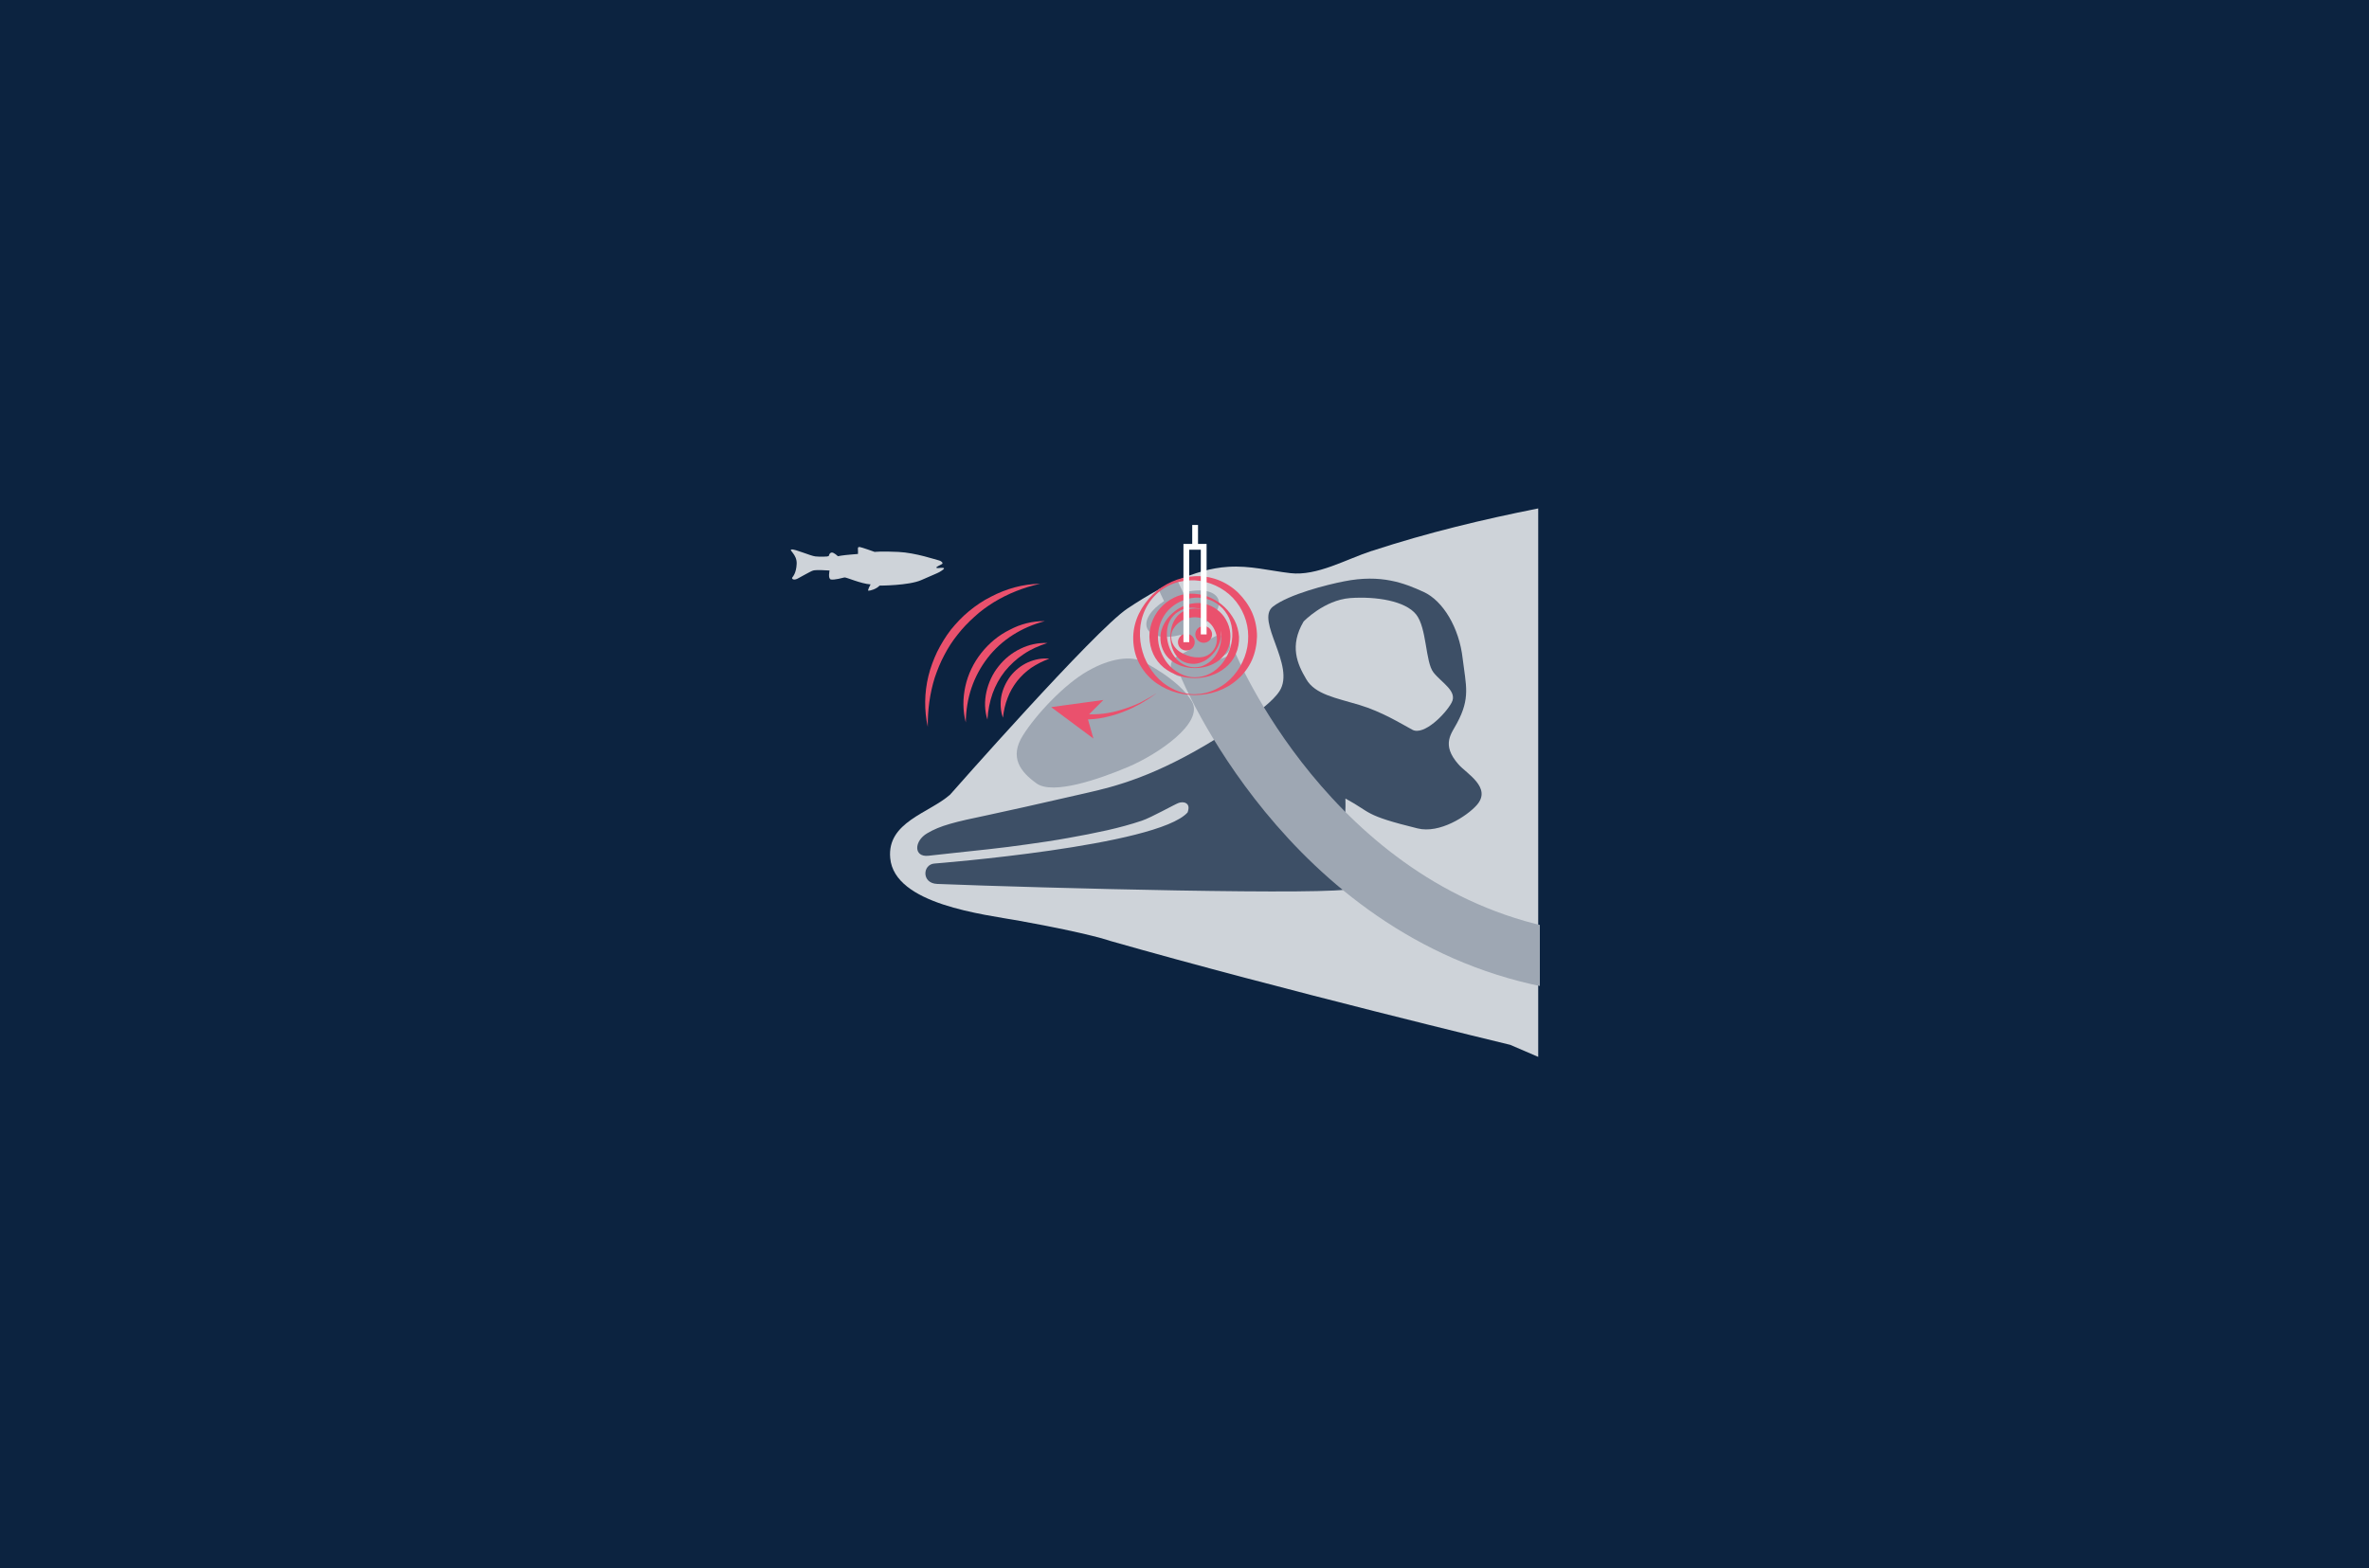 <?xml version="1.0" encoding="utf-8"?>
<!-- Generator: Adobe Illustrator 22.0.1, SVG Export Plug-In . SVG Version: 6.00 Build 0)  -->
<svg version="1.1" xmlns="http://www.w3.org/2000/svg" xmlns:xlink="http://www.w3.org/1999/xlink" x="0px" y="0px"
	 viewBox="0 0 1160 768" style="enable-background:new 0 0 1160 768;" xml:space="preserve" preserveAspectRatio="xMidYMid slice"  width="100%">
<style type="text/css">
	.st0{fill:#0C2340;}
	.st1{fill:#CED3D9;}
	.st2{fill:#9EA7B3;}
	.st3{fill:#3D4F66;}
	.st4{fill:none;stroke:#9EA7B3;stroke-width:29.162;stroke-miterlimit:10;}
	.st5{fill:#EA516D;}
	.st6{fill:none;stroke:#FFFFFF;stroke-width:2.835;stroke-miterlimit:10;}
	.st7{display:none;}
	.st8{display:inline;opacity:0.46;fill:#F05B72;}
</style>
<g id="Layer_1">
	<rect x="-8.8" y="-15.3" class="st0" width="1176" height="805.3"/>
</g>
<g id="Layer_2">
	<rect x="-8.8" y="393" class="st0" width="1176" height="397"/>
	<g>
		<path class="st1" d="M672.4,269.6c-0.2,0.1-0.5,0.2-0.7,0.2c-12.6,4.1-26.8,12.4-39.8,10.9c-10.4-1.2-19.8-3.8-30.5-3.1
			c-8.5,0.5-16.9,3.1-25,6.7c-2.2,1-5.5,2.6-9.2,4.5c-5.3,2.9-10.3,6-15.1,9.2c-16,10.6-86.9,91.2-86.9,91.2
			c-10.4,9.1-30.9,13.4-29.3,31c2,22.8,45.8,27.6,63.5,30.8c34.8,6.3,44.2,9.8,44.2,9.8c84.1,24,195.9,50.9,195.9,50.9
			c4.6,2,9.2,4,13.7,5.9V249C726,254.4,699,260.9,672.4,269.6z"/>
	</g>
	<path class="st2" d="M560.2,324.3c0,0,17.3,8.6,23.4,19.2c6.2,10.6-17,26.1-31.2,32.1c-14.2,6-36.8,13.8-44.8,8.1
		c-8-5.7-13.4-12.8-6.8-23.4c6.6-10.6,20.6-25.3,31.7-31.6C543.6,322.3,554,320.9,560.2,324.3z"/>
	<path class="st3" d="M581.5,397.9c-14.8,16.5-123.8,25-123.8,25c-6,0.3-6.6,9.7,1.2,10c50.1,2,196.9,5.8,202.8,2.2
		c5.9-3.6-4.4-9.8-4.3-18.4c0.1-4.6,1.7-15.9,1.4-25.6c0.1,0.1,0.3,0.1,0.4,0.2c12.4,6.7,8.4,7.9,34.9,14.4c10.8,2.7,24.2-6,29-11.4
		c7.6-8.6-5.1-15.5-8.9-19.9c-8.7-9.8-3.4-15.2-0.8-20.2c6.7-12.4,4.4-18.4,2.8-31.7c-1.7-15.2-9.7-28.3-19.1-32.6
		c-9.4-4.3-20.8-8.8-38.9-5.2c-8.3,1.6-26.9,6.3-34.8,12.3c-9,6.8,11.2,29,3.1,41.5c-6.2,9.6-30.7,23.1-30.7,23.1
		c-30.1,18.6-49.4,23.5-64,26.8c-17.7,4.1-45.9,10.4-47.7,10.7c-16.8,3.5-23.7,5.2-30.1,9c-6.5,3.8-6.7,11.8,0.6,11
		c4.3-0.5,8.5-0.9,12.8-1.4c5.6-0.6,11.1-1.2,16.7-1.8c6.4-0.7,12.7-1.5,19-2.4c6.6-0.9,13.3-1.9,19.9-3.1
		c6.4-1.1,12.8-2.4,19.2-3.8c5.7-1.3,11.4-2.8,17-4.7c4.5-1.5,16.2-8.1,18-8.7c1-0.3,2-0.4,3-0.1C582.4,393.9,582.2,396,581.5,397.9
		z"/>
	<path class="st1" d="M638.3,304.4c0,0,10-10.5,22.8-11.5c12.8-0.9,27,1.4,32.3,8c5.3,6.6,4.5,23.3,8.5,28.4
		c4,5.1,11.9,9.2,8.9,14.8c-3,5.6-13.6,16.3-19.2,13.3c-5.6-3-14.8-8.8-26.1-12.2c-11.3-3.4-21.6-5.1-25.9-12.6
		C635.2,325.2,631.3,316.3,638.3,304.4z"/>
	<path class="st2" d="M561.7,307.7c1.7,4.1,8.6,5.3,16.5,3.2c1.2,2.4,2.6,4.9,4,7.5l-6.2,3.3c-2.5,1.3-3.4,4.4-2.1,6.9
		c0.7,1.4,2.1,2.3,3.5,2.6c1.1,0.2,2.3,0.1,3.4-0.5l6.4-3.4c16.8,29.4,25.5,23.8,9.1-4.8l3.4-1.8c2.5-1.3,3.4-4.4,2.1-6.9
		c-1.3-2.5-4.4-3.4-6.9-2.1l-3.6,1.9c-1.3-2.3-2.5-4.5-3.6-6.7c6.6-4,10.4-9.5,8.8-13.5c-1.7-4.2-9-5.4-17.1-3.1
		c-1.2-2.4-2.1-4.5-2.9-6.2c-3.1,1.4-6.2,2.9-9.2,4.5c0.7,1.6,1.6,3.6,2.7,5.8C563.6,298.5,560.1,303.8,561.7,307.7z"/>
	<path class="st4" d="M591.4,325.3c0,0,49,120.1,167.4,143.7"/>
	<circle class="st5" cx="580.9" cy="314.5" r="4.1"/>
	<circle class="st5" cx="589.4" cy="310.7" r="4.1"/>
	<g>
		<path class="st5" d="M509.3,285.9c-8.1,1.8-15.7,4.8-22.6,9c-3.4,2.1-6.7,4.5-9.6,7.2c-3,2.7-5.8,5.6-8.2,8.7
			c-2.5,3.1-4.7,6.5-6.5,10c-1.9,3.5-3.4,7.3-4.7,11.1c-2.4,7.7-3.5,15.8-3.4,24.1c-1.8-8.1-1.7-16.7,0.3-24.9
			c1-4.1,2.5-8.1,4.3-11.9c1.9-3.8,4.1-7.4,6.7-10.8c2.7-3.3,5.6-6.4,8.9-9.1c3.3-2.7,6.8-5.1,10.6-7
			C492.7,288.3,501,286,509.3,285.9z"/>
	</g>
	<g>
		<path class="st5" d="M511.6,304.2c-5.7,1.5-11,3.8-15.7,6.8c-4.7,3-8.9,6.8-12.3,11.2c-3.4,4.4-6.1,9.4-7.9,14.7
			c-1.8,5.3-2.7,11-2.8,16.9c-1.5-5.7-1.5-11.8-0.2-17.7c1.3-5.9,4-11.5,7.8-16.3c3.8-4.8,8.6-8.8,14-11.4
			C499.7,305.6,505.7,304.1,511.6,304.2z"/>
	</g>
	<g>
		<path class="st5" d="M512.9,314.9c-4.3,1.4-8.2,3.1-11.7,5.5c-3.5,2.3-6.6,5.2-9.2,8.4c-2.6,3.3-4.6,7-6,10.9
			c-1.4,4-2.2,8.2-2.5,12.7c-1.4-4.3-1.5-9-0.5-13.5c1-4.5,3-8.9,5.9-12.5c2.9-3.7,6.6-6.7,10.8-8.7
			C503.8,315.7,508.4,314.7,512.9,314.9z"/>
	</g>
	<g>
		<path class="st5" d="M513.8,322.6c-3.3,1.2-6.2,2.7-8.9,4.5c-2.6,1.8-4.9,4-6.9,6.5c-1.9,2.5-3.5,5.2-4.6,8.2
			c-1.2,3-1.9,6.2-2.3,9.7c-1.2-3.3-1.4-7-0.8-10.5c0.7-3.6,2.3-7,4.5-9.9c2.3-2.9,5.2-5.2,8.5-6.7
			C506.7,322.9,510.3,322.2,513.8,322.6z"/>
	</g>
	<g>
		<g>
			<path class="st5" d="M566.3,339.5c-2.5,1.9-5.2,3.6-7.9,5.2c-2.8,1.5-5.6,2.9-8.6,4c-3,1.2-6,2-9.2,2.7c-3.1,0.7-6.4,0.9-9.6,1
				l0.1-2.7c3,0.2,6.1,0.2,9.2-0.2c3.1-0.4,6.1-1,9.1-2c3-0.9,5.9-2,8.7-3.3C560.9,342.7,563.7,341.2,566.3,339.5z"/>
			<g>
				<polygon class="st5" points="514.7,346.3 540.3,342.8 532.3,350.8 535.4,361.7 				"/>
			</g>
		</g>
	</g>
	<g>
		<g>
			<path class="st5" d="M585,340l2.8-0.2c0.9-0.1,1.8-0.3,2.7-0.5c0.9-0.2,1.8-0.5,2.6-0.8c0.9-0.3,1.7-0.7,2.5-1.1
				c3.3-1.6,6.2-3.9,8.5-6.6c4.6-5.4,7.2-12.2,7.1-19.2c0-6.9-2.7-13.7-7.5-18.8c-4.8-5-11.6-8.2-18.8-8.6
				c-3.6-0.1-7.2,0.4-10.6,1.7c-3.4,1.3-6.5,3.4-9,6c-2.5,2.6-4.4,5.8-5.6,9.2c-1.2,3.4-1.6,6.9-1.5,10.4c0.1,3.5,0.9,7,2.1,10.2
				c1.3,3.2,3.1,6.3,5.4,9c2.3,2.7,5.2,5,8.5,6.6C577.7,339.2,581.4,340,585,340z M585,340.4c-3.7,0-7.5-0.6-11.1-1.9
				c-3.6-1.3-7-3.2-9.9-5.7c-2.9-2.6-5.3-5.8-6.9-9.4c-1.6-3.6-2.3-7.6-2.2-11.6c0.1-3.9,1.1-7.8,2.8-11.3c1.7-3.5,4-6.6,6.7-9.3
				c5.5-5.3,12.8-8.6,20.5-9c3.9-0.2,7.8,0.4,11.5,1.8c3.7,1.4,7.1,3.6,9.9,6.3c2.8,2.8,5.2,6.1,6.8,9.7c1.6,3.7,2.4,7.7,2.4,11.7
				c-0.1,4-0.9,8-2.5,11.6c-1.6,3.6-4.1,6.9-7,9.4C600.1,338,592.5,340.4,585,340.4z"/>
		</g>
		<g>
			<path class="st5" d="M585,331.7c2.6,0,5.2-0.6,7.5-1.8c2.3-1.2,4.2-2.9,5.8-4.8c3.1-3.9,4.8-8.5,5.1-13.3
				c0.1-2.4-0.1-4.9-0.9-7.3c-0.7-2.4-2.1-4.6-3.8-6.5c-1.8-1.8-3.9-3.3-6.3-4.2c-2.4-0.9-4.9-1.2-7.4-1.1c-5,0.4-9.6,2.7-12.9,6.1
				c-3.3,3.5-5,8.2-5.1,12.9c0,2.4,0.4,4.7,1.2,6.9c0.8,2.2,2,4.4,3.5,6.3c1.5,1.9,3.5,3.6,5.8,4.8C579.9,331,582.4,331.7,585,331.7
				z M585,332.1c-5.3,0-10.7-1.6-15.1-5.1c-2.2-1.8-4-4.1-5.2-6.7c-1.2-2.6-1.8-5.5-1.9-8.4c-0.1-5.8,2.5-11.6,6.7-15.5
				c2.1-2,4.6-3.5,7.2-4.5c2.7-1,5.5-1.3,8.3-1.1c5.6,0.4,10.7,2.8,14.6,6.5c2,1.9,3.6,4.1,4.9,6.5c1.3,2.5,2,5.3,2.2,8.1
				c0.1,2.8-0.4,5.7-1.6,8.4c-1.1,2.6-2.9,4.9-5.1,6.7c-2.2,1.8-4.7,3.1-7.2,3.9C590.3,331.7,587.7,332.1,585,332.1z"/>
		</g>
		<g>
			<path class="st5" d="M585,326.8c2,0,3.9-0.5,5.6-1.5c1.7-0.9,3.1-2.3,4.2-3.7c1.1-1.5,1.9-3.1,2.4-4.7c0.6-1.6,0.8-3.4,0.8-5.1
				c-0.1-3.4-1.3-6.8-3.7-9.4c-1.2-1.3-2.6-2.3-4.2-3.2c-1.6-0.8-3.3-1.4-5.2-1.5c-1.8-0.2-3.8,0-5.6,0.7c-1.8,0.7-3.4,1.7-4.7,3.1
				c-1.3,1.4-2.2,3.1-2.7,4.9c-0.5,1.8-0.6,3.6-0.5,5.4c0.3,3.5,1.5,6.9,3.7,9.8c1.1,1.5,2.5,2.8,4.2,3.7
				C581.1,326.3,583.1,326.8,585,326.8z M585,327.2c-2,0-4-0.3-6-0.9c-2-0.6-3.9-1.5-5.6-2.9c-1.7-1.3-3.1-3.1-4-5.2
				c-0.9-2-1.3-4.3-1.2-6.5c0.1-2.2,0.8-4.4,1.8-6.2c1-1.9,2.3-3.6,3.9-5c3-2.8,6.9-4.7,11.2-5.1c2.1-0.2,4.3,0,6.4,0.8
				c2.1,0.7,4,1.9,5.7,3.4c3.3,3,5.3,7.5,5.3,12.1c0,2.3-0.5,4.5-1.5,6.6c-1,2-2.4,3.8-4.1,5.1C593.2,326.2,589,327.2,585,327.2z"/>
		</g>
		<g>
			<path class="st5" d="M573.5,311.8c0,1.5,0.4,3,1.2,4.3c0.8,1.3,1.8,2.3,3,3.1c2.3,1.5,4.8,2.4,7.4,2.7c1.3,0.1,2.7,0.1,4.1-0.2
				c1.4-0.3,2.7-1,3.8-2c2.2-2,3.2-5.1,2.8-7.8c-0.2-1.4-0.7-2.7-1.3-3.9c-0.6-1.2-1.4-2.2-2.4-3.1c-1.9-1.7-4.4-2.6-7-2.6
				c-1.3,0-2.5,0.2-3.7,0.5c-1.2,0.4-2.5,0.9-3.6,1.7c-1.1,0.8-2.2,1.8-3,3.1C573.9,308.8,573.5,310.3,573.5,311.8z M573.1,311.8
				c0-3.1,0.7-6.4,2.7-9.2c1-1.4,2.4-2.6,4-3.4c1.6-0.8,3.4-1.2,5.2-1.2c3.6-0.1,7.2,1.6,9.6,4.2c1.2,1.3,2.1,2.9,2.7,4.5
				c0.6,1.7,0.7,3.4,0.5,5.1c-0.4,3.4-1.9,6.4-4.1,8.7c-1.1,1.2-2.4,2.3-3.8,3.1c-1.5,0.8-3.2,1.4-4.9,1.5c-1.7,0.1-3.6-0.2-5.2-0.9
				c-1.6-0.7-3-1.9-4-3.3c-1-1.4-1.7-3-2.1-4.5C573.3,314.9,573.1,313.4,573.1,311.8z"/>
		</g>
	</g>
	<g>
		<g>
			<polyline class="st6" points="589.4,310.7 589.4,267.8 580.9,267.8 580.9,314.5 			"/>
		</g>
		<line class="st6" x1="585.2" y1="267.8" x2="585.2" y2="257.1"/>
	</g>
	<path class="st1" d="M459.9,274.5c-1.4-0.3-11.5-3.8-20-4.2c-8.5-0.4-11.6,0-11.6,0s-6.4-2.3-7.3-2.4c-0.9-0.1-1,0.4-0.9,1.2
		s0,2.2,0,2.2s-6.5,0.5-8.1,0.8c-1.7,0.3-1.7,0.3-1.7,0.3s-2-1.9-3-1.8s-1.3,1-1.4,1.5c-0.1,0.5-1.8,0.5-2.3,0.5
		c-0.5,0-2,0.1-4.3-0.1s-10.1-3.7-11.7-3.4c-1.6,0.3,2.7,2.3,2.5,7s-1.9,6.3-2.2,6.8c-0.3,0.5,0.6,1.5,2.6,0.5c2-1,6.3-3.6,7.7-4
		s7-0.1,8,0c0,0-0.9,4.1,0.7,4.4c1.7,0.3,5.8-0.8,6.6-1c0.8-0.2,8,3.1,12.8,3.4c0,0-1.8,3.1-1,3.1c0.7,0,3.7-0.7,5.4-2.5
		c0,0,14.3,0,20.4-2.7s8-3.4,9-4c1-0.6,3.2-1.9,1.6-2c-1.7-0.1-2.3,0.3-3.1,0c-0.8-0.3,2-1.4,2.7-1.9S460.8,274.7,459.9,274.5z"/>
	<rect x="754" y="240" class="st0" width="63" height="315"/>
</g>
<g id="marker" class="st7">
	<rect x="364" y="163" class="st8" width="428" height="512"/>
</g>
</svg>
